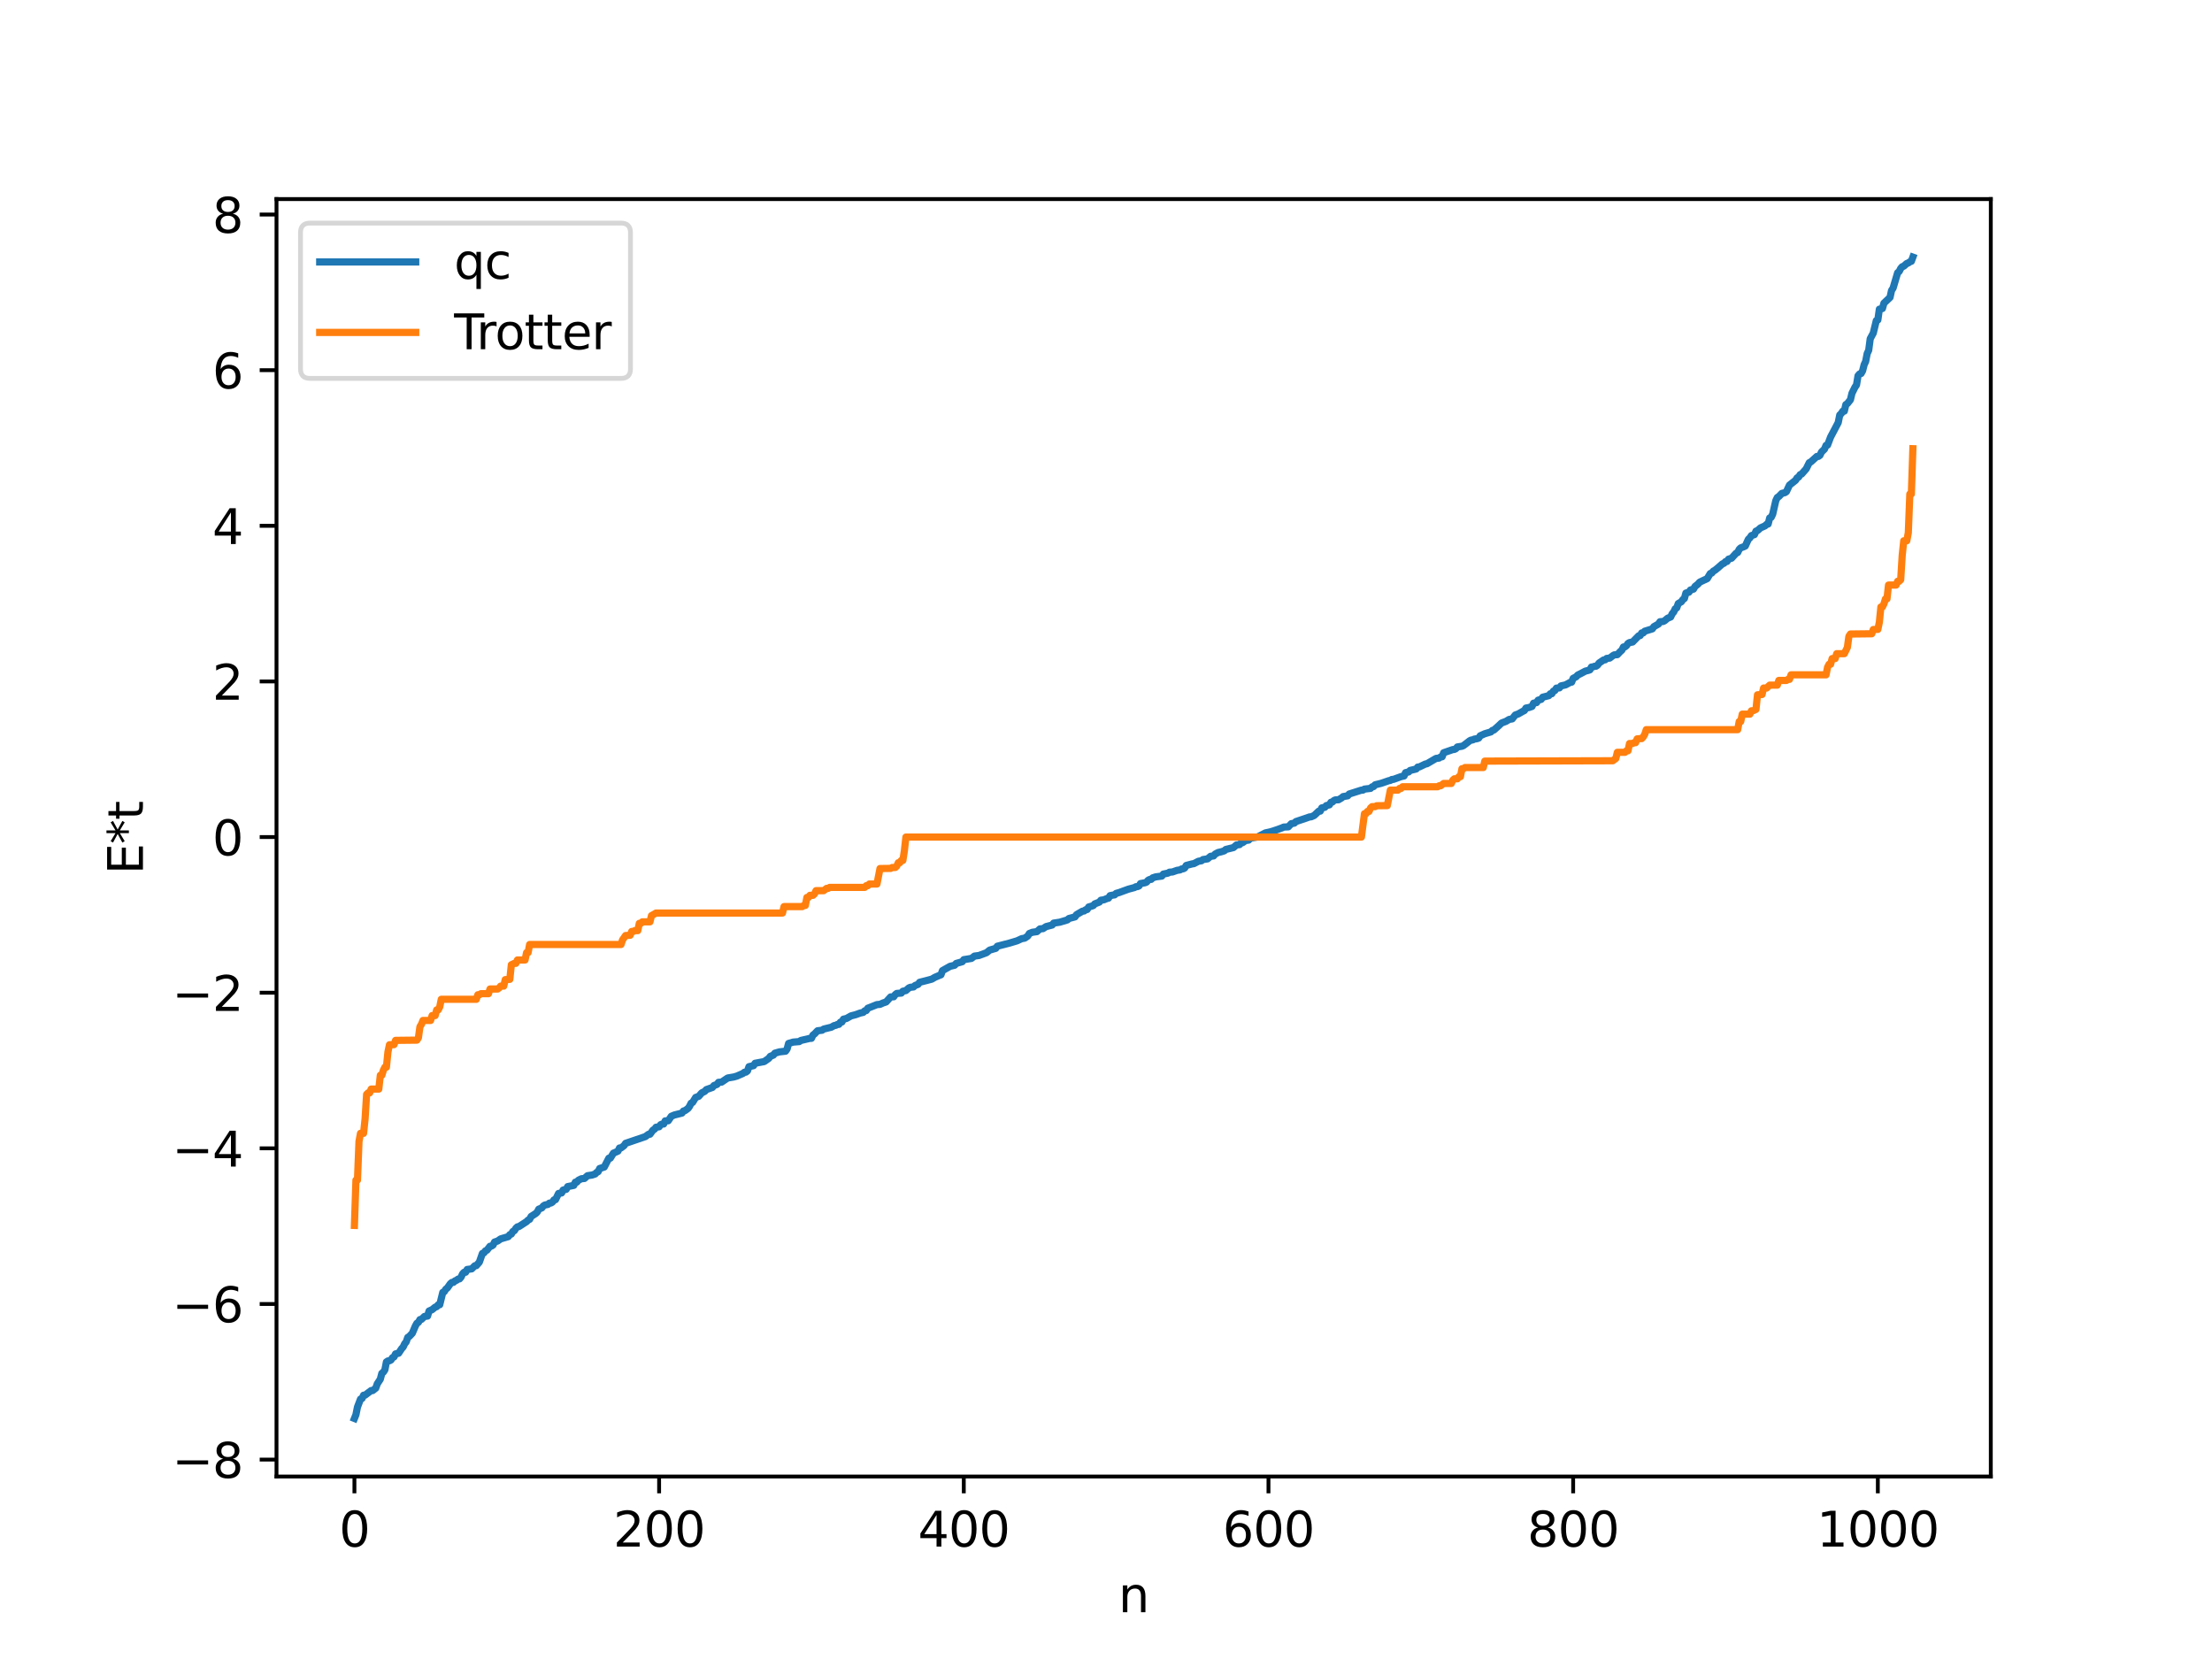 <?xml version="1.0" encoding="utf-8" standalone="no"?>
<!DOCTYPE svg PUBLIC "-//W3C//DTD SVG 1.1//EN"
  "http://www.w3.org/Graphics/SVG/1.1/DTD/svg11.dtd">
<svg xmlns:xlink="http://www.w3.org/1999/xlink" width="460.8pt" height="345.6pt" viewBox="0 0 460.8 345.6" xmlns="http://www.w3.org/2000/svg" version="1.1">
 <defs>
  <style type="text/css">*{stroke-linejoin: round; stroke-linecap: butt}</style>
 </defs>
 <g id="figure_1">
  <g id="patch_1">
   <path d="M 0 345.6 
L 460.8 345.6 
L 460.8 0 
L 0 0 
z
" style="fill: #ffffff"/>
  </g>
  <g id="axes_1">
   <g id="patch_2">
    <path d="M 57.6 307.584 
L 414.72 307.584 
L 414.72 41.472 
L 57.6 41.472 
z
" style="fill: #ffffff"/>
   </g>
   <g id="matplotlib.axis_1">
    <g id="xtick_1">
     <g id="line2d_1">
      <defs>
       <path id="m2a30198870" d="M 0 0 
L 0 3.5 
" style="stroke: #000000; stroke-width: 0.8"/>
      </defs>
      <g>
       <use xlink:href="#m2a30198870" x="73.833" y="307.584" style="stroke: #000000; stroke-width: 0.8"/>
      </g>
     </g>
     <g id="text_1">
      <!-- 0 -->
      <g transform="translate(70.651 322.182) scale(0.1 -0.1)">
       <defs>
        <path id="DejaVuSans-30" d="M 2034 4250 
Q 1547 4250 1301 3770 
Q 1056 3291 1056 2328 
Q 1056 1369 1301 889 
Q 1547 409 2034 409 
Q 2525 409 2770 889 
Q 3016 1369 3016 2328 
Q 3016 3291 2770 3770 
Q 2525 4250 2034 4250 
z
M 2034 4750 
Q 2819 4750 3233 4129 
Q 3647 3509 3647 2328 
Q 3647 1150 3233 529 
Q 2819 -91 2034 -91 
Q 1250 -91 836 529 
Q 422 1150 422 2328 
Q 422 3509 836 4129 
Q 1250 4750 2034 4750 
z
" transform="scale(0.016)"/>
       </defs>
       <use xlink:href="#DejaVuSans-30"/>
      </g>
     </g>
    </g>
    <g id="xtick_2">
     <g id="line2d_2">
      <g>
       <use xlink:href="#m2a30198870" x="137.304" y="307.584" style="stroke: #000000; stroke-width: 0.8"/>
      </g>
     </g>
     <g id="text_2">
      <!-- 200 -->
      <g transform="translate(127.76 322.182) scale(0.1 -0.1)">
       <defs>
        <path id="DejaVuSans-32" d="M 1228 531 
L 3431 531 
L 3431 0 
L 469 0 
L 469 531 
Q 828 903 1448 1529 
Q 2069 2156 2228 2338 
Q 2531 2678 2651 2914 
Q 2772 3150 2772 3378 
Q 2772 3750 2511 3984 
Q 2250 4219 1831 4219 
Q 1534 4219 1204 4116 
Q 875 4013 500 3803 
L 500 4441 
Q 881 4594 1212 4672 
Q 1544 4750 1819 4750 
Q 2544 4750 2975 4387 
Q 3406 4025 3406 3419 
Q 3406 3131 3298 2873 
Q 3191 2616 2906 2266 
Q 2828 2175 2409 1742 
Q 1991 1309 1228 531 
z
" transform="scale(0.016)"/>
       </defs>
       <use xlink:href="#DejaVuSans-32"/>
       <use xlink:href="#DejaVuSans-30" x="63.623"/>
       <use xlink:href="#DejaVuSans-30" x="127.246"/>
      </g>
     </g>
    </g>
    <g id="xtick_3">
     <g id="line2d_3">
      <g>
       <use xlink:href="#m2a30198870" x="200.775" y="307.584" style="stroke: #000000; stroke-width: 0.8"/>
      </g>
     </g>
     <g id="text_3">
      <!-- 400 -->
      <g transform="translate(191.231 322.182) scale(0.1 -0.1)">
       <defs>
        <path id="DejaVuSans-34" d="M 2419 4116 
L 825 1625 
L 2419 1625 
L 2419 4116 
z
M 2253 4666 
L 3047 4666 
L 3047 1625 
L 3713 1625 
L 3713 1100 
L 3047 1100 
L 3047 0 
L 2419 0 
L 2419 1100 
L 313 1100 
L 313 1709 
L 2253 4666 
z
" transform="scale(0.016)"/>
       </defs>
       <use xlink:href="#DejaVuSans-34"/>
       <use xlink:href="#DejaVuSans-30" x="63.623"/>
       <use xlink:href="#DejaVuSans-30" x="127.246"/>
      </g>
     </g>
    </g>
    <g id="xtick_4">
     <g id="line2d_4">
      <g>
       <use xlink:href="#m2a30198870" x="264.246" y="307.584" style="stroke: #000000; stroke-width: 0.8"/>
      </g>
     </g>
     <g id="text_4">
      <!-- 600 -->
      <g transform="translate(254.702 322.182) scale(0.1 -0.1)">
       <defs>
        <path id="DejaVuSans-36" d="M 2113 2584 
Q 1688 2584 1439 2293 
Q 1191 2003 1191 1497 
Q 1191 994 1439 701 
Q 1688 409 2113 409 
Q 2538 409 2786 701 
Q 3034 994 3034 1497 
Q 3034 2003 2786 2293 
Q 2538 2584 2113 2584 
z
M 3366 4563 
L 3366 3988 
Q 3128 4100 2886 4159 
Q 2644 4219 2406 4219 
Q 1781 4219 1451 3797 
Q 1122 3375 1075 2522 
Q 1259 2794 1537 2939 
Q 1816 3084 2150 3084 
Q 2853 3084 3261 2657 
Q 3669 2231 3669 1497 
Q 3669 778 3244 343 
Q 2819 -91 2113 -91 
Q 1303 -91 875 529 
Q 447 1150 447 2328 
Q 447 3434 972 4092 
Q 1497 4750 2381 4750 
Q 2619 4750 2861 4703 
Q 3103 4656 3366 4563 
z
" transform="scale(0.016)"/>
       </defs>
       <use xlink:href="#DejaVuSans-36"/>
       <use xlink:href="#DejaVuSans-30" x="63.623"/>
       <use xlink:href="#DejaVuSans-30" x="127.246"/>
      </g>
     </g>
    </g>
    <g id="xtick_5">
     <g id="line2d_5">
      <g>
       <use xlink:href="#m2a30198870" x="327.717" y="307.584" style="stroke: #000000; stroke-width: 0.8"/>
      </g>
     </g>
     <g id="text_5">
      <!-- 800 -->
      <g transform="translate(318.173 322.182) scale(0.1 -0.1)">
       <defs>
        <path id="DejaVuSans-38" d="M 2034 2216 
Q 1584 2216 1326 1975 
Q 1069 1734 1069 1313 
Q 1069 891 1326 650 
Q 1584 409 2034 409 
Q 2484 409 2743 651 
Q 3003 894 3003 1313 
Q 3003 1734 2745 1975 
Q 2488 2216 2034 2216 
z
M 1403 2484 
Q 997 2584 770 2862 
Q 544 3141 544 3541 
Q 544 4100 942 4425 
Q 1341 4750 2034 4750 
Q 2731 4750 3128 4425 
Q 3525 4100 3525 3541 
Q 3525 3141 3298 2862 
Q 3072 2584 2669 2484 
Q 3125 2378 3379 2068 
Q 3634 1759 3634 1313 
Q 3634 634 3220 271 
Q 2806 -91 2034 -91 
Q 1263 -91 848 271 
Q 434 634 434 1313 
Q 434 1759 690 2068 
Q 947 2378 1403 2484 
z
M 1172 3481 
Q 1172 3119 1398 2916 
Q 1625 2713 2034 2713 
Q 2441 2713 2670 2916 
Q 2900 3119 2900 3481 
Q 2900 3844 2670 4047 
Q 2441 4250 2034 4250 
Q 1625 4250 1398 4047 
Q 1172 3844 1172 3481 
z
" transform="scale(0.016)"/>
       </defs>
       <use xlink:href="#DejaVuSans-38"/>
       <use xlink:href="#DejaVuSans-30" x="63.623"/>
       <use xlink:href="#DejaVuSans-30" x="127.246"/>
      </g>
     </g>
    </g>
    <g id="xtick_6">
     <g id="line2d_6">
      <g>
       <use xlink:href="#m2a30198870" x="391.188" y="307.584" style="stroke: #000000; stroke-width: 0.8"/>
      </g>
     </g>
     <g id="text_6">
      <!-- 1000 -->
      <g transform="translate(378.463 322.182) scale(0.1 -0.1)">
       <defs>
        <path id="DejaVuSans-31" d="M 794 531 
L 1825 531 
L 1825 4091 
L 703 3866 
L 703 4441 
L 1819 4666 
L 2450 4666 
L 2450 531 
L 3481 531 
L 3481 0 
L 794 0 
L 794 531 
z
" transform="scale(0.016)"/>
       </defs>
       <use xlink:href="#DejaVuSans-31"/>
       <use xlink:href="#DejaVuSans-30" x="63.623"/>
       <use xlink:href="#DejaVuSans-30" x="127.246"/>
       <use xlink:href="#DejaVuSans-30" x="190.869"/>
      </g>
     </g>
    </g>
    <g id="text_7">
     <!-- n -->
     <g transform="translate(232.991 335.861) scale(0.1 -0.1)">
      <defs>
       <path id="DejaVuSans-6e" d="M 3513 2113 
L 3513 0 
L 2938 0 
L 2938 2094 
Q 2938 2591 2744 2837 
Q 2550 3084 2163 3084 
Q 1697 3084 1428 2787 
Q 1159 2491 1159 1978 
L 1159 0 
L 581 0 
L 581 3500 
L 1159 3500 
L 1159 2956 
Q 1366 3272 1645 3428 
Q 1925 3584 2291 3584 
Q 2894 3584 3203 3211 
Q 3513 2838 3513 2113 
z
" transform="scale(0.016)"/>
      </defs>
      <use xlink:href="#DejaVuSans-6e"/>
     </g>
    </g>
   </g>
   <g id="matplotlib.axis_2">
    <g id="ytick_1">
     <g id="line2d_7">
      <defs>
       <path id="m941e7026cc" d="M 0 0 
L -3.5 0 
" style="stroke: #000000; stroke-width: 0.8"/>
      </defs>
      <g>
       <use xlink:href="#m941e7026cc" x="57.6" y="304.063" style="stroke: #000000; stroke-width: 0.8"/>
      </g>
     </g>
     <g id="text_8">
      <!-- −8 -->
      <g transform="translate(35.858 307.862) scale(0.1 -0.1)">
       <defs>
        <path id="DejaVuSans-2212" d="M 678 2272 
L 4684 2272 
L 4684 1741 
L 678 1741 
L 678 2272 
z
" transform="scale(0.016)"/>
       </defs>
       <use xlink:href="#DejaVuSans-2212"/>
       <use xlink:href="#DejaVuSans-38" x="83.789"/>
      </g>
     </g>
    </g>
    <g id="ytick_2">
     <g id="line2d_8">
      <g>
       <use xlink:href="#m941e7026cc" x="57.6" y="271.641" style="stroke: #000000; stroke-width: 0.8"/>
      </g>
     </g>
     <g id="text_9">
      <!-- −6 -->
      <g transform="translate(35.858 275.441) scale(0.1 -0.1)">
       <use xlink:href="#DejaVuSans-2212"/>
       <use xlink:href="#DejaVuSans-36" x="83.789"/>
      </g>
     </g>
    </g>
    <g id="ytick_3">
     <g id="line2d_9">
      <g>
       <use xlink:href="#m941e7026cc" x="57.6" y="239.22" style="stroke: #000000; stroke-width: 0.8"/>
      </g>
     </g>
     <g id="text_10">
      <!-- −4 -->
      <g transform="translate(35.858 243.019) scale(0.1 -0.1)">
       <use xlink:href="#DejaVuSans-2212"/>
       <use xlink:href="#DejaVuSans-34" x="83.789"/>
      </g>
     </g>
    </g>
    <g id="ytick_4">
     <g id="line2d_10">
      <g>
       <use xlink:href="#m941e7026cc" x="57.6" y="206.799" style="stroke: #000000; stroke-width: 0.8"/>
      </g>
     </g>
     <g id="text_11">
      <!-- −2 -->
      <g transform="translate(35.858 210.598) scale(0.1 -0.1)">
       <use xlink:href="#DejaVuSans-2212"/>
       <use xlink:href="#DejaVuSans-32" x="83.789"/>
      </g>
     </g>
    </g>
    <g id="ytick_5">
     <g id="line2d_11">
      <g>
       <use xlink:href="#m941e7026cc" x="57.6" y="174.377" style="stroke: #000000; stroke-width: 0.8"/>
      </g>
     </g>
     <g id="text_12">
      <!-- 0 -->
      <g transform="translate(44.237 178.176) scale(0.1 -0.1)">
       <use xlink:href="#DejaVuSans-30"/>
      </g>
     </g>
    </g>
    <g id="ytick_6">
     <g id="line2d_12">
      <g>
       <use xlink:href="#m941e7026cc" x="57.6" y="141.956" style="stroke: #000000; stroke-width: 0.8"/>
      </g>
     </g>
     <g id="text_13">
      <!-- 2 -->
      <g transform="translate(44.237 145.755) scale(0.1 -0.1)">
       <use xlink:href="#DejaVuSans-32"/>
      </g>
     </g>
    </g>
    <g id="ytick_7">
     <g id="line2d_13">
      <g>
       <use xlink:href="#m941e7026cc" x="57.6" y="109.534" style="stroke: #000000; stroke-width: 0.8"/>
      </g>
     </g>
     <g id="text_14">
      <!-- 4 -->
      <g transform="translate(44.237 113.334) scale(0.1 -0.1)">
       <use xlink:href="#DejaVuSans-34"/>
      </g>
     </g>
    </g>
    <g id="ytick_8">
     <g id="line2d_14">
      <g>
       <use xlink:href="#m941e7026cc" x="57.6" y="77.113" style="stroke: #000000; stroke-width: 0.8"/>
      </g>
     </g>
     <g id="text_15">
      <!-- 6 -->
      <g transform="translate(44.237 80.912) scale(0.1 -0.1)">
       <use xlink:href="#DejaVuSans-36"/>
      </g>
     </g>
    </g>
    <g id="ytick_9">
     <g id="line2d_15">
      <g>
       <use xlink:href="#m941e7026cc" x="57.6" y="44.692" style="stroke: #000000; stroke-width: 0.8"/>
      </g>
     </g>
     <g id="text_16">
      <!-- 8 -->
      <g transform="translate(44.237 48.491) scale(0.1 -0.1)">
       <use xlink:href="#DejaVuSans-38"/>
      </g>
     </g>
    </g>
    <g id="text_17">
     <!-- E*t -->
     <g transform="translate(29.778 182.148) rotate(-90) scale(0.1 -0.1)">
      <defs>
       <path id="DejaVuSans-45" d="M 628 4666 
L 3578 4666 
L 3578 4134 
L 1259 4134 
L 1259 2753 
L 3481 2753 
L 3481 2222 
L 1259 2222 
L 1259 531 
L 3634 531 
L 3634 0 
L 628 0 
L 628 4666 
z
" transform="scale(0.016)"/>
       <path id="DejaVuSans-2a" d="M 3009 3897 
L 1888 3291 
L 3009 2681 
L 2828 2375 
L 1778 3009 
L 1778 1831 
L 1422 1831 
L 1422 3009 
L 372 2375 
L 191 2681 
L 1313 3291 
L 191 3897 
L 372 4206 
L 1422 3572 
L 1422 4750 
L 1778 4750 
L 1778 3572 
L 2828 4206 
L 3009 3897 
z
" transform="scale(0.016)"/>
       <path id="DejaVuSans-74" d="M 1172 4494 
L 1172 3500 
L 2356 3500 
L 2356 3053 
L 1172 3053 
L 1172 1153 
Q 1172 725 1289 603 
Q 1406 481 1766 481 
L 2356 481 
L 2356 0 
L 1766 0 
Q 1100 0 847 248 
Q 594 497 594 1153 
L 594 3053 
L 172 3053 
L 172 3500 
L 594 3500 
L 594 4494 
L 1172 4494 
z
" transform="scale(0.016)"/>
      </defs>
      <use xlink:href="#DejaVuSans-45"/>
      <use xlink:href="#DejaVuSans-2a" x="63.184"/>
      <use xlink:href="#DejaVuSans-74" x="113.184"/>
     </g>
    </g>
   </g>
   <g id="line2d_16">
    <path d="M 73.833 295.488 
L 74.15 294.696 
L 74.467 293.122 
L 75.102 291.455 
L 75.42 291.329 
L 75.737 290.651 
L 76.054 290.633 
L 77.324 289.677 
L 77.641 289.675 
L 78.276 289.175 
L 78.593 288.274 
L 79.228 287.305 
L 79.545 286.092 
L 79.862 285.844 
L 80.18 285.36 
L 80.497 283.715 
L 80.815 283.504 
L 81.132 283.484 
L 81.449 283.308 
L 81.767 282.826 
L 82.084 282.67 
L 82.401 282.04 
L 83.036 281.905 
L 83.671 280.949 
L 83.988 280.6 
L 84.305 279.924 
L 84.623 279.536 
L 84.94 278.612 
L 85.258 278.41 
L 85.892 277.739 
L 86.527 276.235 
L 86.844 275.667 
L 87.162 275.466 
L 87.479 274.897 
L 87.796 274.846 
L 88.431 274.235 
L 89.066 274.163 
L 89.383 273.108 
L 90.018 272.825 
L 90.653 272.304 
L 90.97 272.202 
L 91.287 271.817 
L 91.605 271.799 
L 92.239 269.225 
L 92.557 269.066 
L 92.874 268.555 
L 93.191 268.312 
L 93.826 267.41 
L 94.143 267.151 
L 94.461 267.133 
L 94.778 266.83 
L 95.096 266.71 
L 95.413 266.469 
L 95.73 266.414 
L 96.048 266.041 
L 96.365 265.37 
L 96.682 265.035 
L 97 265.029 
L 97.317 264.455 
L 98.269 264.326 
L 98.904 263.687 
L 99.221 263.654 
L 99.856 262.929 
L 100.491 261.116 
L 100.808 260.997 
L 101.125 260.576 
L 101.443 260.434 
L 102.077 259.621 
L 102.395 259.579 
L 102.712 259.367 
L 103.029 258.739 
L 103.664 258.526 
L 104.299 258.083 
L 105.886 257.615 
L 106.203 257.205 
L 106.52 257.076 
L 106.838 256.544 
L 107.155 256.369 
L 107.472 255.863 
L 107.79 255.578 
L 108.107 255.514 
L 109.694 254.487 
L 110.011 254.167 
L 110.329 254.008 
L 110.646 253.41 
L 111.598 252.798 
L 111.915 252.497 
L 112.233 251.894 
L 112.867 251.635 
L 113.185 251.232 
L 113.502 251.03 
L 114.137 250.907 
L 114.454 250.631 
L 114.772 250.606 
L 115.089 250.422 
L 115.406 249.96 
L 115.724 249.913 
L 116.358 248.62 
L 116.993 248.515 
L 117.31 247.91 
L 117.945 247.762 
L 118.262 247.189 
L 119.532 246.938 
L 119.849 246.27 
L 120.167 246.258 
L 120.484 245.867 
L 121.119 245.554 
L 121.753 245.495 
L 122.388 244.923 
L 123.34 244.778 
L 123.975 244.567 
L 124.292 244.239 
L 124.61 244.075 
L 124.927 243.418 
L 125.879 243.118 
L 126.831 241.275 
L 127.148 241.259 
L 127.783 240.228 
L 128.735 239.803 
L 129.053 239.149 
L 129.37 239.132 
L 130.005 238.652 
L 130.322 238.18 
L 134.448 236.773 
L 135.082 236.302 
L 135.4 236.279 
L 136.034 235.415 
L 136.352 235.239 
L 136.669 234.824 
L 137.304 234.731 
L 137.621 234.292 
L 137.939 234.16 
L 138.256 234.154 
L 138.573 233.497 
L 139.208 233.477 
L 139.843 232.545 
L 140.477 232.275 
L 142.064 231.874 
L 142.381 231.444 
L 142.699 231.365 
L 143.334 230.907 
L 143.651 230.459 
L 143.968 229.816 
L 144.286 229.649 
L 144.92 228.616 
L 145.555 228.384 
L 146.19 227.661 
L 146.824 227.348 
L 147.142 226.984 
L 148.411 226.537 
L 148.729 226.139 
L 149.363 225.904 
L 149.681 225.47 
L 150.315 225.428 
L 151.585 224.57 
L 152.854 224.354 
L 153.489 224.173 
L 154.758 223.625 
L 155.076 223.372 
L 155.393 223.345 
L 155.71 223.092 
L 156.028 222.207 
L 156.98 221.996 
L 157.297 221.5 
L 159.201 221.145 
L 160.153 220.478 
L 160.471 220.054 
L 161.105 219.803 
L 161.423 219.398 
L 162.375 219.125 
L 163.644 218.983 
L 163.962 218.537 
L 164.279 217.369 
L 165.231 217.089 
L 166.5 216.98 
L 166.818 216.751 
L 168.722 216.304 
L 169.039 216.302 
L 169.357 215.628 
L 169.674 215.397 
L 170.309 214.729 
L 171.261 214.613 
L 171.578 214.375 
L 173.165 213.991 
L 173.8 213.633 
L 174.117 213.602 
L 174.434 213.414 
L 174.752 213.393 
L 175.069 212.936 
L 175.386 212.902 
L 175.704 212.313 
L 176.339 212.166 
L 177.291 211.626 
L 178.243 211.379 
L 179.195 211.038 
L 179.829 210.894 
L 180.147 210.572 
L 180.464 210.515 
L 180.781 210.032 
L 182.686 209.279 
L 183.32 209.227 
L 183.955 208.936 
L 184.59 208.726 
L 185.542 207.675 
L 186.177 207.648 
L 186.494 207.197 
L 186.811 206.955 
L 187.763 206.875 
L 188.081 206.494 
L 188.715 206.352 
L 189.35 205.795 
L 189.667 205.67 
L 190.302 205.6 
L 190.62 205.297 
L 191.254 205.058 
L 191.572 204.629 
L 192.841 204.308 
L 194.11 203.972 
L 194.745 203.598 
L 195.697 203.188 
L 196.015 203.071 
L 196.332 202.201 
L 197.919 201.303 
L 198.553 201.153 
L 198.871 201.072 
L 199.188 200.706 
L 200.458 200.343 
L 200.775 199.912 
L 202.362 199.656 
L 202.996 199.174 
L 203.948 199.045 
L 205.218 198.576 
L 205.535 198.448 
L 206.17 197.924 
L 207.439 197.557 
L 207.757 197.118 
L 210.296 196.462 
L 211.882 195.987 
L 212.834 195.544 
L 213.469 195.431 
L 214.104 194.998 
L 214.421 194.473 
L 215.056 194.211 
L 216.008 194.076 
L 216.643 193.506 
L 217.277 193.452 
L 217.912 193.03 
L 219.181 192.702 
L 219.499 192.302 
L 220.768 192.11 
L 222.355 191.634 
L 222.672 191.343 
L 223.942 191.004 
L 224.259 190.542 
L 225.529 189.8 
L 225.846 189.772 
L 226.163 189.52 
L 226.481 189.464 
L 226.798 188.937 
L 227.433 188.758 
L 227.75 188.645 
L 228.067 188.292 
L 229.02 187.923 
L 229.337 187.533 
L 229.972 187.44 
L 230.606 187.175 
L 230.924 187.103 
L 231.241 186.586 
L 231.876 186.46 
L 232.193 186.419 
L 232.51 186.113 
L 233.145 185.932 
L 235.049 185.236 
L 236.319 184.898 
L 236.636 184.719 
L 236.953 184.697 
L 237.271 184.561 
L 237.588 184.065 
L 238.54 183.889 
L 238.858 183.754 
L 239.175 183.38 
L 239.492 183.208 
L 239.81 183.189 
L 240.127 182.87 
L 240.762 182.667 
L 242.031 182.503 
L 242.348 182.087 
L 243.3 181.891 
L 243.618 181.695 
L 244.253 181.646 
L 245.205 181.307 
L 245.839 181.213 
L 246.157 181.015 
L 246.474 180.997 
L 246.791 180.827 
L 247.109 180.291 
L 248.378 179.958 
L 248.696 179.918 
L 249.648 179.418 
L 250.282 179.312 
L 250.6 179.064 
L 251.552 178.918 
L 252.186 178.385 
L 252.821 178.304 
L 253.139 177.915 
L 253.773 177.586 
L 254.408 177.445 
L 255.043 177.245 
L 255.36 176.956 
L 256.947 176.567 
L 257.581 176.02 
L 258.216 175.948 
L 258.534 175.611 
L 258.851 175.552 
L 259.486 175.094 
L 260.12 175.01 
L 260.438 174.625 
L 261.072 174.515 
L 262.024 174.33 
L 263.611 173.51 
L 264.563 173.303 
L 265.198 173.118 
L 266.15 172.8 
L 267.102 172.448 
L 267.42 172.294 
L 268.372 172.246 
L 269.006 171.587 
L 269.641 171.471 
L 269.958 171.152 
L 272.18 170.406 
L 272.815 170.178 
L 273.132 170.16 
L 273.767 169.881 
L 274.719 168.983 
L 275.036 168.973 
L 275.353 168.297 
L 275.988 168.175 
L 276.305 167.818 
L 276.94 167.664 
L 277.258 167.127 
L 277.575 167.068 
L 277.892 166.76 
L 278.21 166.627 
L 278.844 166.603 
L 279.479 166.224 
L 279.796 165.946 
L 280.748 165.785 
L 281.066 165.406 
L 283.605 164.599 
L 283.922 164.593 
L 284.239 164.385 
L 285.509 164.233 
L 285.826 163.918 
L 286.143 163.858 
L 286.461 163.492 
L 287.73 163.176 
L 289.317 162.63 
L 289.634 162.574 
L 289.952 162.381 
L 290.269 162.363 
L 291.856 161.787 
L 292.491 161.644 
L 292.808 160.953 
L 293.443 160.813 
L 293.76 160.494 
L 294.712 160.272 
L 295.029 160.184 
L 295.347 159.793 
L 295.664 159.774 
L 296.934 159.162 
L 297.251 159.109 
L 299.155 157.991 
L 299.79 157.918 
L 300.107 157.685 
L 300.424 157.648 
L 300.742 156.807 
L 302.646 156.149 
L 302.963 156.123 
L 303.281 155.971 
L 303.598 155.603 
L 304.55 155.456 
L 304.867 155.319 
L 305.502 154.836 
L 306.137 154.341 
L 306.454 154.17 
L 306.772 154.15 
L 307.089 153.981 
L 307.724 153.871 
L 308.041 153.756 
L 308.358 153.276 
L 309.31 152.848 
L 310.58 152.47 
L 310.897 152.16 
L 311.215 152.069 
L 312.167 151.222 
L 312.801 150.62 
L 313.753 150.255 
L 314.388 149.869 
L 315.023 149.757 
L 315.658 148.949 
L 316.292 148.724 
L 317.244 148.176 
L 317.562 148.018 
L 317.879 147.506 
L 318.514 147.389 
L 319.148 147.168 
L 319.466 146.489 
L 320.1 146.361 
L 320.418 145.858 
L 321.053 145.699 
L 321.37 145.241 
L 322.639 144.92 
L 322.957 144.526 
L 323.274 144.515 
L 323.591 143.978 
L 323.909 143.852 
L 324.226 143.352 
L 324.861 143.296 
L 325.178 142.888 
L 326.13 142.677 
L 327.082 142.161 
L 327.4 142.106 
L 327.717 141.311 
L 328.352 140.984 
L 328.669 140.63 
L 329.304 140.319 
L 330.256 139.81 
L 330.891 139.648 
L 331.208 139.537 
L 331.525 138.961 
L 331.843 138.935 
L 332.16 138.797 
L 332.477 138.783 
L 332.795 138.575 
L 333.112 138.122 
L 334.064 137.48 
L 334.381 137.452 
L 334.699 137.168 
L 335.334 137.091 
L 335.968 136.605 
L 336.286 136.422 
L 336.92 136.375 
L 337.555 135.704 
L 337.872 135.437 
L 338.19 134.778 
L 338.507 134.755 
L 338.824 134.503 
L 339.142 134.046 
L 339.459 133.856 
L 340.094 133.747 
L 341.363 132.456 
L 341.681 132.394 
L 341.998 131.851 
L 342.315 131.847 
L 342.633 131.491 
L 344.22 130.999 
L 344.537 130.539 
L 345.489 129.999 
L 345.806 129.517 
L 346.441 129.471 
L 346.758 129.32 
L 347.393 128.79 
L 348.028 128.533 
L 348.345 127.854 
L 348.662 127.498 
L 348.98 126.823 
L 349.297 126.628 
L 349.615 125.73 
L 350.249 125.367 
L 350.567 124.902 
L 350.884 124.69 
L 351.201 123.546 
L 351.836 123.366 
L 352.153 122.909 
L 352.788 122.723 
L 353.105 122.165 
L 353.74 121.659 
L 354.058 121.286 
L 354.692 120.98 
L 355.644 120.537 
L 356.279 119.479 
L 356.596 119.37 
L 356.914 118.97 
L 357.231 118.814 
L 357.866 118.298 
L 358.818 117.462 
L 359.135 117.344 
L 359.453 116.995 
L 359.77 116.968 
L 360.087 116.483 
L 360.722 116.284 
L 361.674 115.235 
L 361.991 115.099 
L 362.309 114.438 
L 362.626 114.129 
L 363.261 113.897 
L 363.578 113.745 
L 364.213 112.343 
L 364.53 112.056 
L 364.848 111.574 
L 365.482 111.375 
L 365.8 110.643 
L 366.117 110.531 
L 366.752 109.967 
L 367.704 109.54 
L 368.021 109.233 
L 368.339 109.161 
L 368.656 107.9 
L 368.973 107.763 
L 369.291 107.092 
L 369.925 104.319 
L 370.243 103.644 
L 370.56 103.438 
L 371.195 102.784 
L 371.829 102.631 
L 372.147 102.41 
L 372.781 101.056 
L 374.051 100.053 
L 374.368 99.546 
L 374.686 99.382 
L 375.003 98.876 
L 375.32 98.746 
L 376.272 97.658 
L 376.907 96.38 
L 377.224 96.228 
L 378.494 95.081 
L 378.811 95.078 
L 379.129 94.845 
L 379.446 94.17 
L 380.081 93.557 
L 380.398 92.787 
L 380.715 92.718 
L 381.35 91.039 
L 382.937 88.027 
L 383.254 86.452 
L 383.572 86.141 
L 383.889 85.658 
L 384.206 85.65 
L 384.524 84.284 
L 384.841 84.076 
L 385.476 83.282 
L 385.793 81.943 
L 386.428 80.653 
L 386.745 80.19 
L 387.062 78.277 
L 387.38 77.912 
L 387.697 77.813 
L 388.015 77.242 
L 388.332 75.982 
L 388.649 75.303 
L 388.967 73.653 
L 389.284 72.974 
L 389.601 70.564 
L 390.236 69.39 
L 390.871 66.782 
L 391.188 66.655 
L 391.505 64.41 
L 392.14 64.279 
L 392.458 63.156 
L 393.727 61.953 
L 394.044 60.504 
L 394.362 60.024 
L 395.314 56.813 
L 395.631 56.56 
L 395.948 55.927 
L 396.266 55.565 
L 396.583 55.454 
L 397.218 54.883 
L 397.535 54.784 
L 397.853 54.537 
L 398.17 54.433 
L 398.487 53.568 
L 398.487 53.568 
" clip-path="url(#p5f905a3d45)" style="fill: none; stroke: #1f77b4; stroke-width: 1.5; stroke-linecap: square"/>
   </g>
   <g id="line2d_17">
    <path d="M 73.833 255.28 
L 74.15 245.839 
L 74.467 245.839 
L 74.785 237.77 
L 75.102 236.093 
L 75.737 236.093 
L 76.054 233.074 
L 76.372 227.977 
L 76.689 227.664 
L 77.006 227.664 
L 77.324 226.876 
L 78.91 226.876 
L 79.228 224 
L 79.545 224 
L 79.862 222.959 
L 80.18 222.316 
L 80.497 222.316 
L 80.815 219.136 
L 81.132 217.64 
L 82.084 217.614 
L 82.401 216.728 
L 86.844 216.678 
L 87.162 216.193 
L 87.479 213.889 
L 87.796 213.379 
L 88.114 212.581 
L 89.7 212.581 
L 90.018 211.562 
L 90.653 211.562 
L 90.97 210.378 
L 91.287 210.378 
L 91.605 209.762 
L 91.922 208.175 
L 99.221 208.175 
L 99.539 207.23 
L 99.856 207.23 
L 100.173 207.006 
L 101.76 207.006 
L 102.077 206.027 
L 103.664 206.027 
L 103.981 205.806 
L 104.299 205.424 
L 104.934 205.424 
L 105.251 204.08 
L 106.203 204.012 
L 106.52 200.98 
L 107.155 200.68 
L 107.472 200.68 
L 107.79 199.982 
L 109.377 199.982 
L 109.694 198.45 
L 110.011 198.45 
L 110.329 196.757 
L 129.37 196.757 
L 129.687 195.795 
L 130.322 194.89 
L 131.274 194.832 
L 131.591 194.045 
L 131.909 194.045 
L 132.226 193.866 
L 132.861 193.866 
L 133.178 192.351 
L 133.496 192.351 
L 133.813 192.033 
L 135.4 192.033 
L 135.717 190.741 
L 136.669 190.202 
L 163.01 190.202 
L 163.327 188.861 
L 167.135 188.861 
L 167.453 188.616 
L 167.77 188.616 
L 168.087 186.957 
L 168.405 186.957 
L 168.722 186.514 
L 169.357 186.514 
L 169.674 186.228 
L 169.991 185.543 
L 171.578 185.543 
L 172.213 185.06 
L 172.53 185.06 
L 172.848 184.856 
L 180.147 184.856 
L 180.464 184.503 
L 180.781 184.503 
L 181.099 184.157 
L 182.686 184.157 
L 183.32 180.932 
L 185.542 180.903 
L 185.859 180.716 
L 186.494 180.716 
L 186.811 180.433 
L 187.129 179.724 
L 187.446 179.724 
L 187.763 179.243 
L 188.081 179.243 
L 188.398 177.238 
L 188.715 174.377 
L 283.605 174.377 
L 284.239 169.511 
L 284.557 169.511 
L 284.874 169.031 
L 285.191 169.031 
L 285.509 168.322 
L 285.826 168.039 
L 286.461 168.039 
L 286.778 167.851 
L 289 167.822 
L 289.634 164.597 
L 291.221 164.597 
L 291.539 164.251 
L 291.856 164.251 
L 292.173 163.899 
L 299.472 163.899 
L 299.79 163.694 
L 300.107 163.694 
L 300.742 163.211 
L 302.329 163.211 
L 302.646 162.527 
L 302.963 162.241 
L 303.598 162.241 
L 303.915 161.798 
L 304.233 161.798 
L 304.55 160.138 
L 304.867 160.138 
L 305.185 159.893 
L 308.993 159.893 
L 309.31 158.552 
L 335.968 158.479 
L 336.603 158.013 
L 336.92 156.721 
L 338.507 156.721 
L 338.824 156.404 
L 339.142 156.404 
L 339.459 154.889 
L 340.094 154.889 
L 340.411 154.709 
L 340.729 154.709 
L 341.046 153.922 
L 341.681 153.864 
L 341.998 153.864 
L 342.315 153.514 
L 342.633 152.96 
L 342.95 151.998 
L 361.991 151.998 
L 362.309 150.305 
L 362.626 150.305 
L 362.943 148.772 
L 364.53 148.772 
L 364.848 148.074 
L 365.165 148.074 
L 365.8 147.774 
L 366.117 144.742 
L 367.069 144.674 
L 367.386 143.331 
L 368.021 143.331 
L 368.656 142.728 
L 370.243 142.728 
L 370.56 141.748 
L 372.147 141.748 
L 372.464 141.524 
L 372.781 141.524 
L 373.099 140.579 
L 380.398 140.579 
L 380.715 138.993 
L 381.033 138.376 
L 381.35 138.376 
L 381.667 137.192 
L 382.302 137.192 
L 382.62 136.173 
L 384.206 136.173 
L 384.841 134.866 
L 385.158 132.562 
L 385.476 132.077 
L 389.919 132.026 
L 390.236 131.141 
L 391.188 131.115 
L 391.505 129.618 
L 391.823 126.438 
L 392.14 126.438 
L 392.458 125.795 
L 392.775 124.754 
L 393.092 124.754 
L 393.41 121.879 
L 394.996 121.879 
L 395.314 121.09 
L 395.631 121.09 
L 395.948 120.777 
L 396.266 115.68 
L 396.583 112.661 
L 397.218 112.661 
L 397.535 110.985 
L 397.853 102.915 
L 398.17 102.915 
L 398.487 93.475 
L 398.487 93.475 
" clip-path="url(#p5f905a3d45)" style="fill: none; stroke: #ff7f0e; stroke-width: 1.5; stroke-linecap: square"/>
   </g>
   <g id="patch_3">
    <path d="M 57.6 307.584 
L 57.6 41.472 
" style="fill: none; stroke: #000000; stroke-width: 0.8; stroke-linejoin: miter; stroke-linecap: square"/>
   </g>
   <g id="patch_4">
    <path d="M 414.72 307.584 
L 414.72 41.472 
" style="fill: none; stroke: #000000; stroke-width: 0.8; stroke-linejoin: miter; stroke-linecap: square"/>
   </g>
   <g id="patch_5">
    <path d="M 57.6 307.584 
L 414.72 307.584 
" style="fill: none; stroke: #000000; stroke-width: 0.8; stroke-linejoin: miter; stroke-linecap: square"/>
   </g>
   <g id="patch_6">
    <path d="M 57.6 41.472 
L 414.72 41.472 
" style="fill: none; stroke: #000000; stroke-width: 0.8; stroke-linejoin: miter; stroke-linecap: square"/>
   </g>
   <g id="legend_1">
    <g id="patch_7">
     <path d="M 64.6 78.828 
L 129.342 78.828 
Q 131.342 78.828 131.342 76.828 
L 131.342 48.472 
Q 131.342 46.472 129.342 46.472 
L 64.6 46.472 
Q 62.6 46.472 62.6 48.472 
L 62.6 76.828 
Q 62.6 78.828 64.6 78.828 
z
" style="fill: #ffffff; opacity: 0.8; stroke: #cccccc; stroke-linejoin: miter"/>
    </g>
    <g id="line2d_18">
     <path d="M 66.6 54.57 
L 76.6 54.57 
L 86.6 54.57 
" style="fill: none; stroke: #1f77b4; stroke-width: 1.5; stroke-linecap: square"/>
    </g>
    <g id="text_18">
     <!-- qc -->
     <g transform="translate(94.6 58.07) scale(0.1 -0.1)">
      <defs>
       <path id="DejaVuSans-71" d="M 947 1747 
Q 947 1113 1208 752 
Q 1469 391 1925 391 
Q 2381 391 2643 752 
Q 2906 1113 2906 1747 
Q 2906 2381 2643 2742 
Q 2381 3103 1925 3103 
Q 1469 3103 1208 2742 
Q 947 2381 947 1747 
z
M 2906 525 
Q 2725 213 2448 61 
Q 2172 -91 1784 -91 
Q 1150 -91 751 415 
Q 353 922 353 1747 
Q 353 2572 751 3078 
Q 1150 3584 1784 3584 
Q 2172 3584 2448 3432 
Q 2725 3281 2906 2969 
L 2906 3500 
L 3481 3500 
L 3481 -1331 
L 2906 -1331 
L 2906 525 
z
" transform="scale(0.016)"/>
       <path id="DejaVuSans-63" d="M 3122 3366 
L 3122 2828 
Q 2878 2963 2633 3030 
Q 2388 3097 2138 3097 
Q 1578 3097 1268 2742 
Q 959 2388 959 1747 
Q 959 1106 1268 751 
Q 1578 397 2138 397 
Q 2388 397 2633 464 
Q 2878 531 3122 666 
L 3122 134 
Q 2881 22 2623 -34 
Q 2366 -91 2075 -91 
Q 1284 -91 818 406 
Q 353 903 353 1747 
Q 353 2603 823 3093 
Q 1294 3584 2113 3584 
Q 2378 3584 2631 3529 
Q 2884 3475 3122 3366 
z
" transform="scale(0.016)"/>
      </defs>
      <use xlink:href="#DejaVuSans-71"/>
      <use xlink:href="#DejaVuSans-63" x="63.477"/>
     </g>
    </g>
    <g id="line2d_19">
     <path d="M 66.6 69.249 
L 76.6 69.249 
L 86.6 69.249 
" style="fill: none; stroke: #ff7f0e; stroke-width: 1.5; stroke-linecap: square"/>
    </g>
    <g id="text_19">
     <!-- Trotter -->
     <g transform="translate(94.6 72.749) scale(0.1 -0.1)">
      <defs>
       <path id="DejaVuSans-54" d="M -19 4666 
L 3928 4666 
L 3928 4134 
L 2272 4134 
L 2272 0 
L 1638 0 
L 1638 4134 
L -19 4134 
L -19 4666 
z
" transform="scale(0.016)"/>
       <path id="DejaVuSans-72" d="M 2631 2963 
Q 2534 3019 2420 3045 
Q 2306 3072 2169 3072 
Q 1681 3072 1420 2755 
Q 1159 2438 1159 1844 
L 1159 0 
L 581 0 
L 581 3500 
L 1159 3500 
L 1159 2956 
Q 1341 3275 1631 3429 
Q 1922 3584 2338 3584 
Q 2397 3584 2469 3576 
Q 2541 3569 2628 3553 
L 2631 2963 
z
" transform="scale(0.016)"/>
       <path id="DejaVuSans-6f" d="M 1959 3097 
Q 1497 3097 1228 2736 
Q 959 2375 959 1747 
Q 959 1119 1226 758 
Q 1494 397 1959 397 
Q 2419 397 2687 759 
Q 2956 1122 2956 1747 
Q 2956 2369 2687 2733 
Q 2419 3097 1959 3097 
z
M 1959 3584 
Q 2709 3584 3137 3096 
Q 3566 2609 3566 1747 
Q 3566 888 3137 398 
Q 2709 -91 1959 -91 
Q 1206 -91 779 398 
Q 353 888 353 1747 
Q 353 2609 779 3096 
Q 1206 3584 1959 3584 
z
" transform="scale(0.016)"/>
       <path id="DejaVuSans-65" d="M 3597 1894 
L 3597 1613 
L 953 1613 
Q 991 1019 1311 708 
Q 1631 397 2203 397 
Q 2534 397 2845 478 
Q 3156 559 3463 722 
L 3463 178 
Q 3153 47 2828 -22 
Q 2503 -91 2169 -91 
Q 1331 -91 842 396 
Q 353 884 353 1716 
Q 353 2575 817 3079 
Q 1281 3584 2069 3584 
Q 2775 3584 3186 3129 
Q 3597 2675 3597 1894 
z
M 3022 2063 
Q 3016 2534 2758 2815 
Q 2500 3097 2075 3097 
Q 1594 3097 1305 2825 
Q 1016 2553 972 2059 
L 3022 2063 
z
" transform="scale(0.016)"/>
      </defs>
      <use xlink:href="#DejaVuSans-54"/>
      <use xlink:href="#DejaVuSans-72" x="46.334"/>
      <use xlink:href="#DejaVuSans-6f" x="85.197"/>
      <use xlink:href="#DejaVuSans-74" x="146.379"/>
      <use xlink:href="#DejaVuSans-74" x="185.588"/>
      <use xlink:href="#DejaVuSans-65" x="224.797"/>
      <use xlink:href="#DejaVuSans-72" x="286.32"/>
     </g>
    </g>
   </g>
  </g>
 </g>
 <defs>
  <clipPath id="p5f905a3d45">
   <rect x="57.6" y="41.472" width="357.12" height="266.112"/>
  </clipPath>
 </defs>
</svg>

